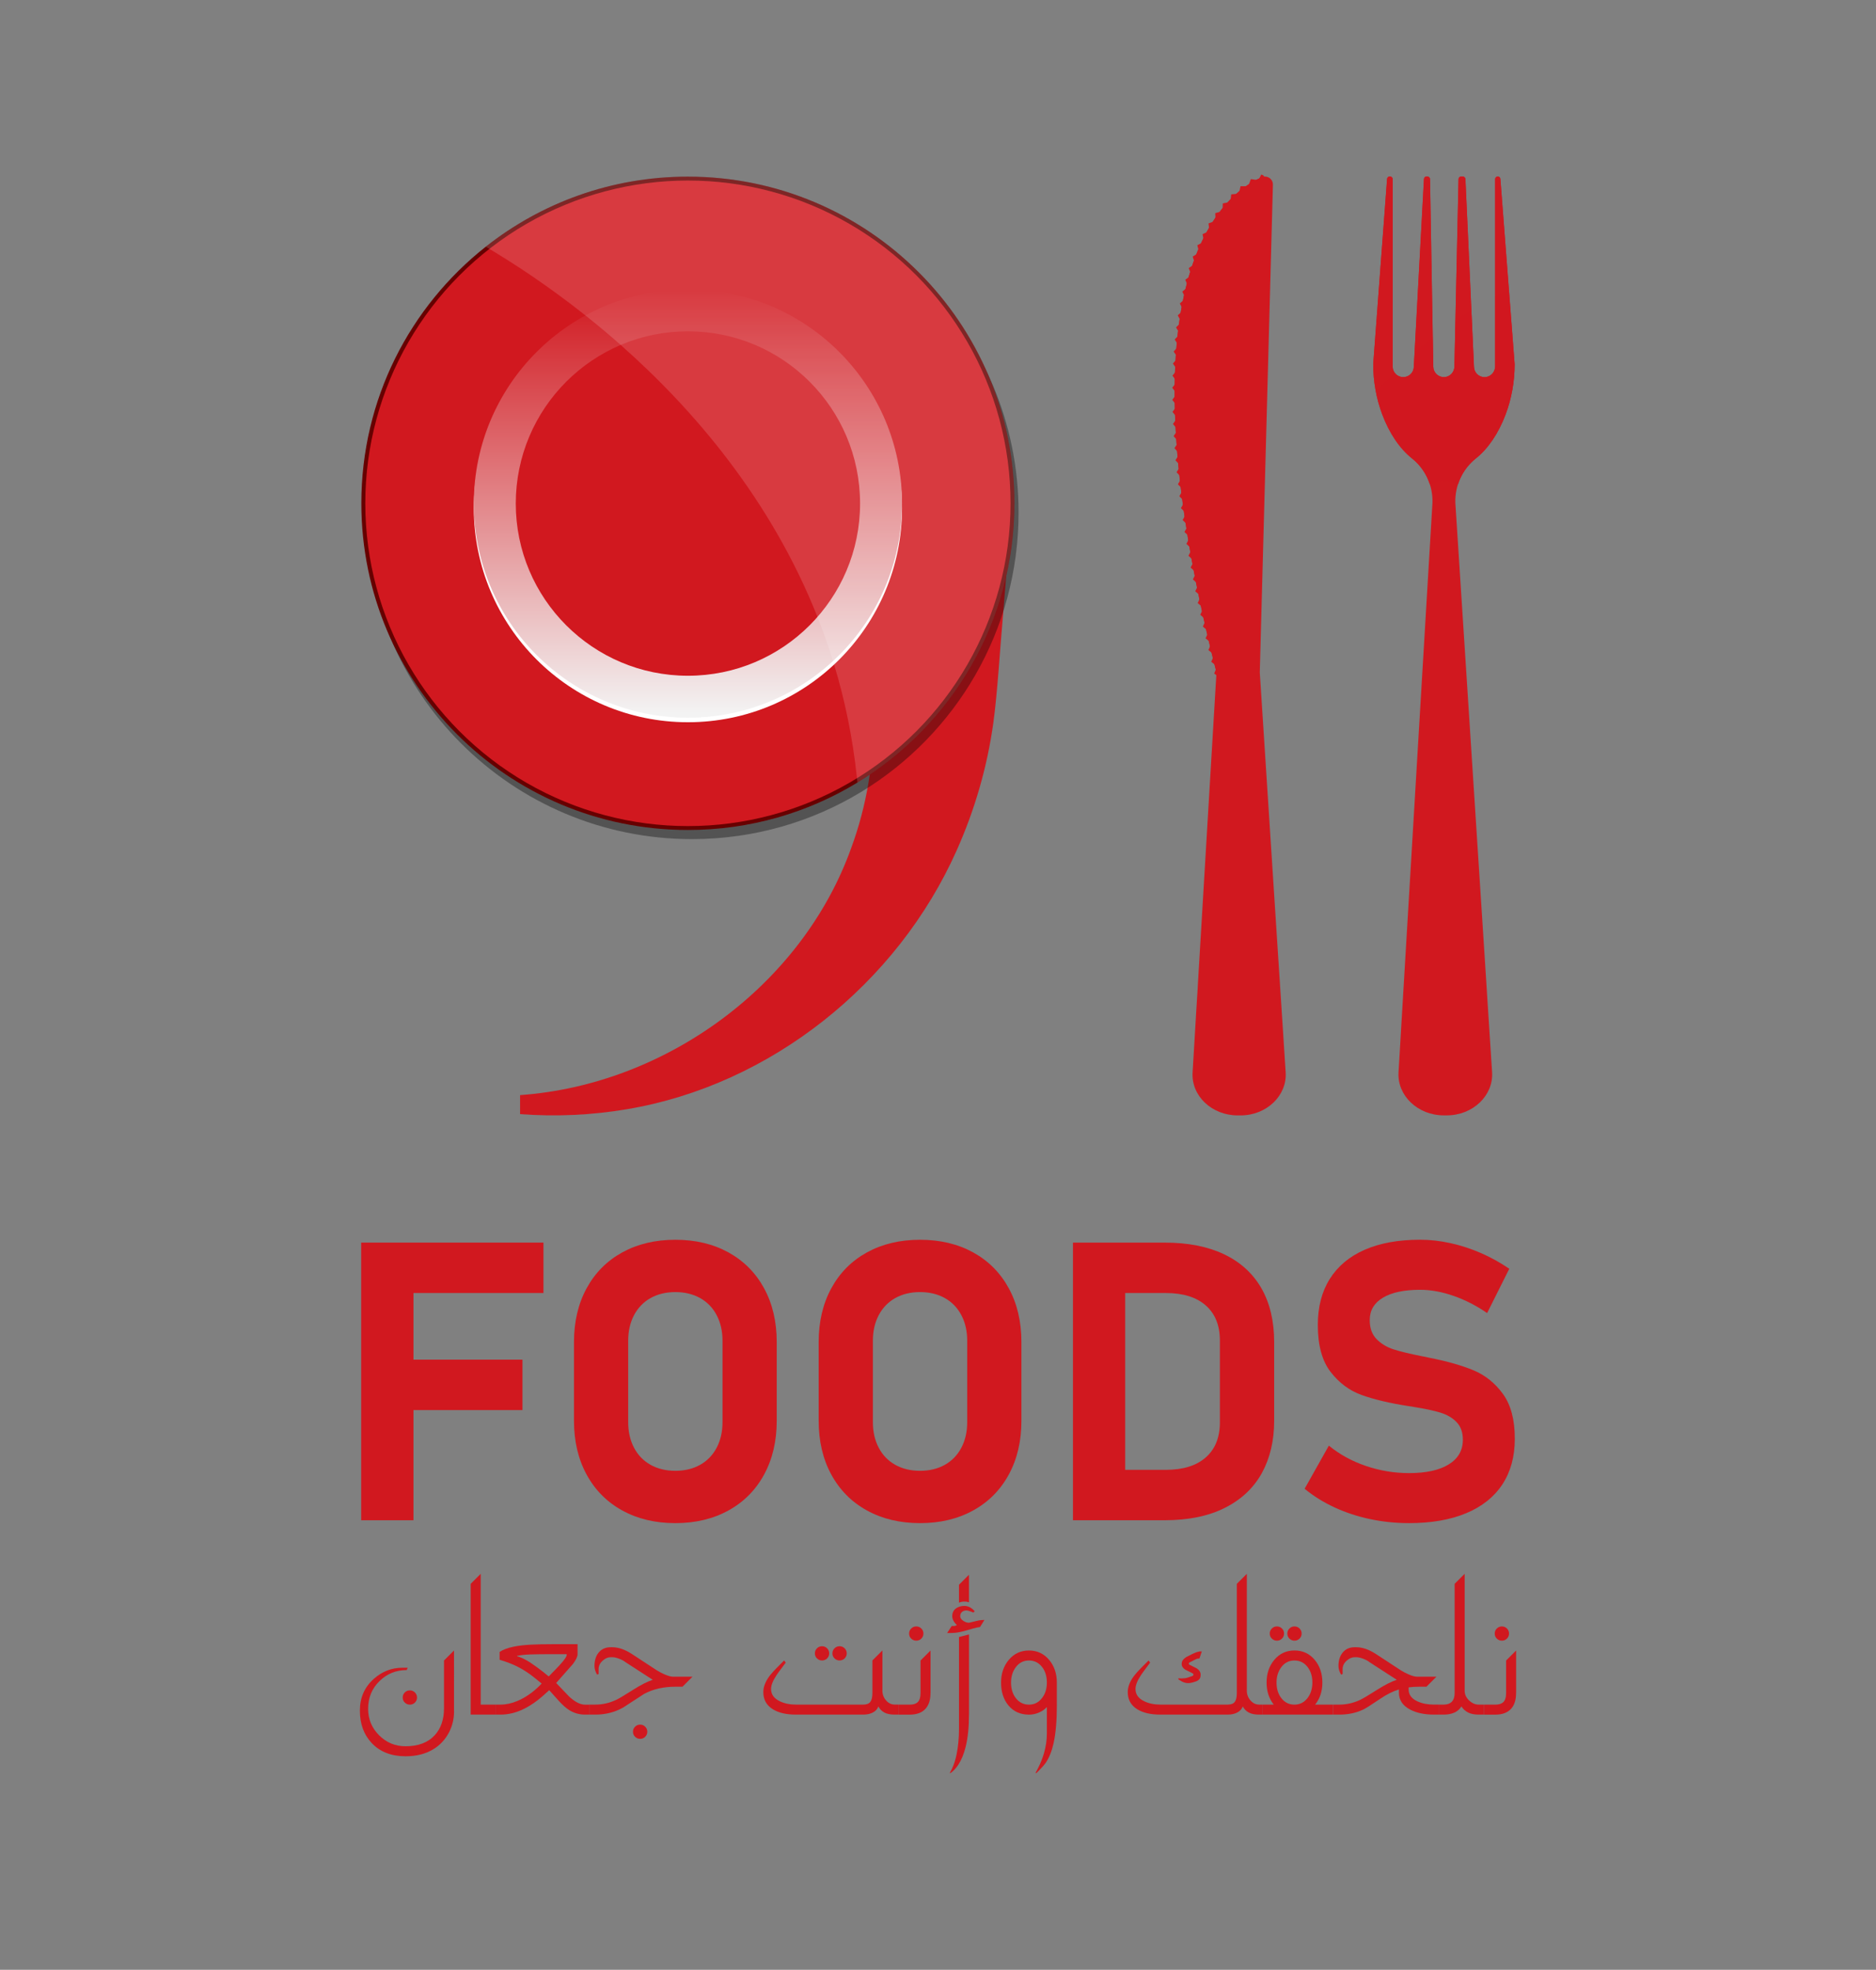 <?xml version="1.0" encoding="utf-8"?>
<!-- Generator: Adobe Illustrator 26.2.1, SVG Export Plug-In . SVG Version: 6.00 Build 0)  -->
<svg version="1.1" xmlns="http://www.w3.org/2000/svg" xmlns:xlink="http://www.w3.org/1999/xlink" x="0px" y="0px"
	 viewBox="0 0 540.2 566.93" style="enable-background:new 0 0 540.2 566.93;" xml:space="preserve">
<rect x="0" y="0" width="540.2" height="566.93" fill="#808080" stroke="none"/>
<style type="text/css">
	.st0{fill:#D1181F;}
	.st1{opacity:0.24;fill:#D1181F;}
	.st2{opacity:0.35;fill:#010101;}
	.st3{fill:#670000;}
	.st4{fill:#FFFFFF;}
	.st5{fill:url(#SVGID_1_);}
	.st6{opacity:0.15;fill:#FFFFFF;}
	.st7{fill:url(#SVGID_00000058588943159041223430000005261997809070607233_);}
	.st8{fill:none;stroke:#D1181F;stroke-miterlimit:10;}
	.st9{fill:url(#SVGID_00000040548637619212839340000015915444836827905201_);}
	.st10{fill:url(#SVGID_00000036972753771955118160000009061578804945466026_);}
	.st11{fill:none;stroke:#D1181F;stroke-width:3;stroke-miterlimit:10;}
	.st12{fill:url(#SVGID_00000176023252702521444630000016203322434058415774_);}
	.st13{fill:url(#SVGID_00000158742406161989241030000010344104979173576852_);}
	.st14{fill:url(#SVGID_00000009576418176918609400000005305311541067641987_);}
	.st15{fill:#D1181F;stroke:#D1181F;stroke-width:2;stroke-miterlimit:10;}
	.st16{fill:url(#SVGID_00000133499022792232123190000016289173448367658659_);}
	.st17{opacity:0.24;}
	.st18{opacity:0.35;}
	.st19{fill:#010101;}
	.st20{fill:url(#SVGID_00000069383059382863623500000007061784875687729063_);}
	.st21{opacity:0.15;}
	.st22{fill:url(#SVGID_00000156576495782630597430000009446854016771016361_);}
	.st23{fill:url(#SVGID_00000080197130587141965400000005302599478338976179_);}
	.st24{fill:url(#SVGID_00000087410436143863785580000008040454802158725519_);}
</style>
<g id="Layer_1">
</g>
<g id="Layer_2">
	<g>
		<g>
			<g>
				<polygon class="st0" points="109.5,357.64 104,357.64 104,437.55 119.06,437.55 119.06,405.84 150.45,405.84 150.45,391.33 
					119.06,391.33 119.06,372.15 156.49,372.15 156.49,357.64 119.06,357.64 				"/>
				<path class="st0" d="M209.78,360.47c-4.42-2.43-9.52-3.65-15.31-3.65c-5.79,0-10.89,1.22-15.31,3.65
					c-4.42,2.44-7.83,5.88-10.25,10.33c-2.42,4.45-3.63,9.61-3.63,15.47v22.65c0,5.86,1.21,11.02,3.63,15.47
					c2.42,4.45,5.83,7.9,10.25,10.33c4.41,2.44,9.52,3.66,15.31,3.66c5.79,0,10.89-1.22,15.31-3.66c4.41-2.43,7.83-5.88,10.25-10.33
					c2.42-4.45,3.63-9.61,3.63-15.47v-22.65c0-5.86-1.21-11.02-3.63-15.47C217.61,366.35,214.19,362.91,209.78,360.47z
					 M208.05,409.3c0,2.79-0.56,5.24-1.68,7.37c-1.12,2.12-2.7,3.77-4.75,4.92c-2.05,1.15-4.44,1.73-7.15,1.73
					c-2.71,0-5.09-0.58-7.15-1.73c-2.05-1.15-3.64-2.79-4.75-4.92c-1.12-2.12-1.68-4.58-1.68-7.37v-23.41
					c0-2.78,0.56-5.24,1.68-7.36c1.12-2.12,2.7-3.77,4.75-4.92c2.05-1.15,4.43-1.73,7.15-1.73c2.71,0,5.09,0.58,7.15,1.73
					c2.05,1.15,3.63,2.79,4.75,4.92c1.12,2.12,1.68,4.58,1.68,7.36V409.3z"/>
				<path class="st0" d="M280.24,360.47c-4.42-2.43-9.52-3.65-15.31-3.65c-5.79,0-10.89,1.22-15.31,3.65
					c-4.42,2.44-7.83,5.88-10.25,10.33c-2.42,4.45-3.63,9.61-3.63,15.47v22.65c0,5.86,1.21,11.02,3.63,15.47
					c2.42,4.45,5.83,7.9,10.25,10.33c4.41,2.44,9.52,3.66,15.31,3.66c5.79,0,10.89-1.22,15.31-3.66c4.41-2.43,7.83-5.88,10.25-10.33
					c2.42-4.45,3.63-9.61,3.63-15.47v-22.65c0-5.86-1.21-11.02-3.63-15.47C288.07,366.35,284.65,362.91,280.24,360.47z
					 M278.51,409.3c0,2.79-0.56,5.24-1.68,7.37c-1.12,2.12-2.7,3.77-4.75,4.92c-2.05,1.15-4.44,1.73-7.15,1.73
					c-2.71,0-5.09-0.58-7.15-1.73c-2.05-1.15-3.64-2.79-4.75-4.92c-1.12-2.12-1.68-4.58-1.68-7.37v-23.41
					c0-2.78,0.56-5.24,1.68-7.36c1.12-2.12,2.7-3.77,4.75-4.92c2.05-1.15,4.43-1.73,7.15-1.73c2.71,0,5.09,0.58,7.15,1.73
					c2.05,1.15,3.63,2.79,4.75,4.92c1.12,2.12,1.68,4.58,1.68,7.36V409.3z"/>
				<path class="st0" d="M352.46,360.99c-4.71-2.23-10.4-3.35-17.06-3.35h-11.38h-7.47h-7.59v79.91h7.59h7.47h11.32
					c6.85,0,12.64-1.19,17.37-3.57c4.73-2.38,8.27-5.72,10.64-10c2.36-4.29,3.55-9.31,3.55-15.06v-22.65
					c0-6.05-1.23-11.21-3.68-15.5C360.75,366.49,357.16,363.23,352.46,360.99z M351.27,409.36c0,4.36-1.36,7.73-4.07,10.11
					c-2.71,2.38-6.54,3.57-11.49,3.57h-11.71v-50.89h11.71c4.95,0,8.78,1.19,11.49,3.57c2.71,2.38,4.07,5.75,4.07,10.11V409.36z"/>
				<path class="st0" d="M432.78,401.2c-2.27-3.13-5.1-5.4-8.49-6.81c-3.39-1.41-7.61-2.61-12.67-3.6
					c-0.22-0.03-0.43-0.08-0.63-0.14c-0.2-0.06-0.41-0.1-0.63-0.14c-0.15-0.04-0.29-0.06-0.44-0.08c-0.15-0.02-0.29-0.05-0.44-0.08
					c-3.52-0.7-6.25-1.36-8.19-1.98c-1.94-0.62-3.57-1.6-4.89-2.94c-1.32-1.34-1.98-3.16-1.98-5.47v-0.06c0-2.75,1.26-4.88,3.79-6.4
					c2.53-1.52,6.1-2.28,10.72-2.28c3.08,0,6.29,0.59,9.65,1.76c3.35,1.17,6.57,2.82,9.64,4.94l6.38-12.75
					c-2.57-1.76-5.28-3.26-8.13-4.51c-2.86-1.24-5.78-2.2-8.77-2.86c-2.99-0.66-5.91-0.99-8.77-0.99c-6.23,0-11.54,0.96-15.94,2.88
					s-7.75,4.72-10.06,8.38s-3.46,8.08-3.46,13.24v0.06c0,5.83,1.23,10.33,3.68,13.49c2.46,3.17,5.44,5.39,8.96,6.65
					c3.52,1.26,7.95,2.32,13.3,3.16l1.21,0.17c0.11,0.04,0.21,0.06,0.3,0.06c0.09,0,0.19,0.02,0.3,0.06
					c3.04,0.48,5.53,1.01,7.47,1.59c1.94,0.59,3.52,1.5,4.73,2.75c1.21,1.25,1.81,2.93,1.81,5.06v0.06c0,3.04-1.36,5.39-4.07,7.06
					c-2.71,1.67-6.52,2.5-11.43,2.5c-4.25,0-8.39-0.69-12.42-2.06c-4.03-1.37-7.58-3.32-10.66-5.85l-6.98,12.42
					c2.53,2.09,5.39,3.87,8.6,5.36c3.21,1.48,6.63,2.61,10.28,3.38c3.65,0.77,7.37,1.15,11.19,1.15c6.41,0,11.9-0.95,16.46-2.86
					c4.56-1.9,8.03-4.67,10.42-8.3c2.38-3.63,3.57-7.99,3.57-13.08v-0.11C436.19,408.61,435.05,404.33,432.78,401.2z"/>
			</g>
			<g>
				<g>
					<g>
						<path class="st0" d="M357.22,321.03h-0.82c-7.47,0-13.4-5.64-12.99-12.35l0.54-9l0.14-2.36l0.26-4.34l0-0.08l0.14-2.3
							l0.05-0.76l0.16-2.64l0.06-0.92l0.13-2.14l0.01-0.26l0.14-2.38l0.11-1.92l0.07-1.14l0.08-1.28l4.91-82.31l0.08-1.33
							C321.17,79.18,352.65,55.6,363.34,51.01c0.27-0.12,0.55-0.18,0.82-0.19c1.27-0.05,2.42,0.97,2.38,2.36l-3.78,140.36
							l5.41,83.61l0.09,1.35l0.07,1.1l0.13,1.96l0.15,2.3l0.02,0.34l0.14,2.1l0.06,0.97l0.17,2.65l0.04,0.66l0.16,2.4l0,0.01
							l0.28,4.3l0.15,2.4l0.58,8.93C370.65,315.35,364.71,321.03,357.22,321.03z"/>
					</g>
					<g>
						<path class="st0" d="M364.16,50.82l-3.51,135.13c0,0-2.89,4.17-10.37,7.59l0,0C321.17,79.18,352.65,55.6,363.34,51.01
							C363.61,50.89,363.89,50.83,364.16,50.82z"/>
					</g>
					<g>
						<polygon class="st0" points="351.22,195.08 350.68,194.66 350.36,194.73 350.36,194.41 349.63,193.84 350.47,191.83 
							348.78,190.47 349.64,188.47 347.96,187.1 348.83,185.11 347.15,183.72 348.04,181.74 346.37,180.34 347.27,178.36 
							345.62,176.95 346.53,174.98 344.88,173.56 345.81,171.6 344.18,170.17 345.12,168.21 343.5,166.77 344.45,164.82 
							342.85,163.36 343.82,161.42 342.22,159.95 343.21,158.02 341.63,156.53 342.64,154.61 341.07,153.11 342.1,151.2 
							340.54,149.68 341.59,147.78 340.05,146.25 341.12,144.36 339.6,142.82 340.68,140.94 339.18,139.37 340.29,137.51 
							338.8,135.92 339.94,134.07 338.47,132.47 339.63,130.62 338.19,128.99 339.37,127.17 337.95,125.52 339.16,123.71 
							337.76,122.04 339,120.25 337.63,118.56 338.9,116.79 337.56,115.08 338.86,113.33 337.55,111.59 338.89,109.88 
							337.62,108.11 338.98,106.43 337.75,104.64 339.15,102.98 337.96,101.17 339.41,99.54 338.26,97.7 339.75,96.11 338.65,94.23 
							340.18,92.69 339.14,90.78 340.72,89.28 339.74,87.34 341.37,85.89 340.46,83.92 342.14,82.53 341.3,80.52 343.05,79.21 
							342.3,77.16 344.1,75.93 343.44,73.85 345.31,72.7 344.77,70.59 346.69,69.55 346.28,67.4 348.27,66.49 347.99,64.31 
							350.04,63.54 349.93,61.35 352.04,60.74 352.11,58.55 354.27,58.12 354.54,55.94 356.73,55.73 357.23,53.59 359.43,53.62 
							360.18,51.55 362.36,51.85 363.2,50.21 363.97,50.6 362.85,52.79 360.75,52.5 360.04,54.49 357.91,54.47 357.43,56.54 
							355.32,56.74 355.05,58.85 352.95,59.27 352.88,61.4 350.83,62 350.94,64.13 348.94,64.88 349.2,67.01 347.26,67.9 
							347.66,70.01 345.77,71.03 346.3,73.11 344.47,74.23 345.11,76.28 343.34,77.5 344.08,79.51 342.36,80.81 343.19,82.79 
							341.52,84.16 342.42,86.12 340.81,87.54 341.78,89.47 340.22,90.95 341.25,92.84 339.73,94.37 340.82,96.23 339.34,97.81 
							340.48,99.64 339.05,101.25 340.23,103.05 338.84,104.69 340.06,106.47 338.7,108.15 339.97,109.9 338.64,111.6 
							339.94,113.33 338.65,115.06 339.98,116.77 338.72,118.53 340.08,120.21 338.85,121.99 340.24,123.65 339.03,125.45 
							340.45,127.09 339.27,128.91 340.71,130.53 339.56,132.37 341.02,133.97 339.89,135.81 341.37,137.39 340.26,139.25 
							341.76,140.81 340.68,142.68 342.19,144.22 341.13,146.1 342.66,147.63 341.62,149.52 343.17,151.03 342.14,152.94 
							343.71,154.43 342.7,156.35 344.28,157.83 343.29,159.76 344.89,161.22 343.91,163.16 345.52,164.61 344.56,166.56 
							346.18,168 345.24,169.95 346.87,171.38 345.95,173.34 347.59,174.75 346.68,176.72 348.33,178.12 347.43,180.1 
							349.09,181.49 348.21,183.47 349.88,184.85 349.01,186.84 350.69,188.21 349.84,190.21 351.52,191.57 350.97,192.88 
							351.22,192.88 						"/>
					</g>
				</g>
				<g>
					<path class="st0" d="M419.07,144.72l8.56,132.46l0.09,1.45l0.06,0.94l0.14,2.12l0.14,2.2l0.03,0.45l0.12,1.92l0.07,1.14
						l0.17,2.65l0.04,0.56l0.15,2.34l0.01,0.17l0.27,4.21l0.15,2.31l0.58,8.9c0.45,6.77-5.53,12.48-13.06,12.48h-0.82
						c-7.51,0-13.48-5.68-13.06-12.42l0.54-8.98l0.13-2.25l0.26-4.45l0.01-0.1l0.13-2.17l0.05-0.88l0.16-2.64l0.05-0.9l0.13-2.16
						l0.01-0.14l0.15-2.5l0.11-1.9l0.07-1.16l0.07-1.17l7.9-132.49c0.15-4.94-2.01-9.7-5.89-12.79c-3.55-2.83-6.53-7.24-8.57-12.67
						c-1.74-4.62-2.6-9.52-2.6-14.45l3.99-53.32c0.03-0.39,0.36-0.7,0.75-0.7h0.1c0.42,0,0.76,0.34,0.76,0.76v53.95
						c0,0.84,0.34,1.6,0.89,2.15c0.55,0.55,1.31,0.89,2.15,0.89c1.68,0,3.05-1.36,3.05-3.05l2.92-53.99
						c0.02-0.37,0.31-0.67,0.67-0.71c0.03,0,0.05,0,0.08,0h0.23c0.41,0,0.75,0.33,0.76,0.74l0.94,53.96c0,1.7,1.39,3.07,3.1,3.05
						c1.67-0.03,2.99-1.43,2.99-3.1L420,51.54c0.01-0.41,0.34-0.74,0.76-0.74h0.46c0.4,0,0.74,0.32,0.76,0.72l2.46,53.98
						c0,1.66,1.33,3.01,2.99,3.05c1.71,0.03,3.11-1.4,3.11-3.11V51.56c0-0.42,0.34-0.76,0.76-0.76c0.4,0,0.72,0.3,0.75,0.7
						l4.1,53.32c0,4.93-0.86,9.83-2.6,14.45c-2.04,5.43-5.02,9.84-8.57,12.67C421.09,135.03,418.92,139.78,419.07,144.72z"/>
					<path class="st0" d="M424.97,131.94c3.55-2.83,6.53-7.24,8.57-12.67c1.74-4.62,2.59-9.52,2.59-14.45l-4.1-53.32
						c-0.03-0.39-0.36-0.7-0.75-0.7c-0.42,0-0.76,0.34-0.76,0.76v53.89c0,1.71-1.4,3.14-3.11,3.11c-1.65-0.03-2.99-1.38-2.99-3.05
						l-2.46-53.98c-0.02-0.4-0.35-0.72-0.76-0.72h-0.46c-0.41,0-0.75,0.33-0.76,0.74l-1.17,53.92c0,1.67-1.32,3.07-2.99,3.1
						c-1.71,0.03-3.1-1.35-3.1-3.05l-0.94-53.96c-0.01-0.41-0.34-0.74-0.76-0.74h-0.23c-0.03,0-0.05,0-0.08,0
						c-0.36,0.04-0.65,0.34-0.67,0.71l-2.92,53.99c0,1.68-1.36,3.05-3.05,3.05c-0.84,0-1.6-0.34-2.15-0.89
						c-0.55-0.55-0.89-1.31-0.89-2.15V51.56c0-0.42-0.34-0.76-0.76-0.76h-0.1c-0.4,0-0.73,0.31-0.75,0.7l-3.99,53.32
						c0,4.93,0.86,9.83,2.59,14.45c2.04,5.43,5.02,9.84,8.57,12.67c2.44,1.94,4.19,4.53,5.13,7.42c1.09-0.51,2.5-0.82,4.06-0.82
						c1.55,0,2.97,0.31,4.06,0.82C420.77,136.47,422.53,133.88,424.97,131.94z"/>
					<path class="st1" d="M430.53,85.27v20.18c0,1.71-1.4,3.14-3.11,3.11c-1.65-0.03-2.99-1.38-2.99-3.05l-0.74-16.29
						c-1.57,0.98-3.09,1.98-4.57,3l-0.29,13.24c0,1.67-1.32,3.07-2.99,3.1c-1.71,0.03-3.1-1.35-3.1-3.05l-0.15-8.43
						c-1.82,1.46-3.57,2.94-5.24,4.44l-0.22,4c0,1.68-1.36,3.05-3.05,3.05c-0.84,0-1.6-0.34-2.15-0.89
						c-0.17-0.17-0.31-0.35-0.43-0.55c-1.87,1.92-3.64,3.84-5.29,5.76c0.43,2.18,1.03,4.32,1.82,6.4c2.04,5.43,5.02,9.84,8.57,12.67
						c2.44,1.94,4.19,4.53,5.13,7.42c1.09-0.51,2.5-0.82,4.06-0.82c1.55,0,2.97,0.31,4.06,0.82c0.94-2.89,2.69-5.48,5.13-7.42
						c3.55-2.83,6.53-7.24,8.57-12.67c1.74-4.62,2.59-9.52,2.59-14.45l-1.66-21.56C433.13,83.91,431.82,84.58,430.53,85.27z"/>
				</g>
				<g>
					<path class="st0" d="M149.76,315.19c42.05-3,81.22-31.69,95.35-71.13c4.49-12.19,6.72-25.48,6.32-38.35
						c-0.29-8.05-1.58-20.53-2.16-28.66c0,0-2.43-29.85-2.43-29.85h44.41l-2.43,29.85c-0.84,9.21-1.56,22.01-2.79,31.03
						c-1.77,12.72-5.34,25-10.51,36.58c-17.14,38.54-53.69,67.65-94.94,74.58c-10.28,1.74-20.65,2.19-30.82,1.42V315.19
						L149.76,315.19z"/>
					<g>
						<path class="st2" d="M199.26,53.47c-21.98,0-42.2,7.54-58.21,20.18c-21.81,17.22-35.81,43.9-35.81,73.84
							c0,51.93,42.1,94.02,94.03,94.02c17.87,0,34.58-4.99,48.81-13.64c27.11-16.5,45.22-46.32,45.22-80.38
							C293.29,95.57,251.19,53.47,199.26,53.47z"/>
						<g>
							<g>
								<path class="st3" d="M292.11,144.86c0,34.06-18.11,63.88-45.22,80.38c-14.23,8.66-30.93,13.64-48.81,13.64
									c-51.93,0-94.03-42.1-94.03-94.02c0-29.95,14-56.62,35.81-73.84c16.01-12.64,36.23-20.18,58.21-20.18
									C250.01,50.84,292.11,92.94,292.11,144.86z"/>
								<circle class="st0" cx="198.09" cy="144.86" r="92.9"/>
								<circle class="st4" cx="198.09" cy="146.22" r="61.65"/>
								<linearGradient id="SVGID_1_" gradientUnits="userSpaceOnUse" x1="198.086" y1="83.606" x2="198.086" y2="205.905">
									<stop  offset="0" style="stop-color:#D1181F"/>
									<stop  offset="0.995" style="stop-color:#F3F3F3"/>
								</linearGradient>
								<circle class="st5" cx="198.09" cy="144.92" r="61.65"/>
								<circle class="st0" cx="198.09" cy="144.92" r="49.57"/>
							</g>
							<path class="st6" d="M292.11,144.86c0,34.06-18.11,63.88-45.22,80.38c-0.04-0.41-0.08-0.83-0.12-1.24
								c-1.2-11.57-3.48-22.48-6.59-32.74c-0.1-0.34-0.21-0.68-0.31-1.01c-1.35-4.35-2.85-8.58-4.48-12.69
								c-13.48-34-35.91-59.95-56.68-78.29c-3.1-2.74-6.17-5.31-9.16-7.71c-0.33-0.26-0.65-0.52-0.98-0.78
								c-10.79-8.57-20.58-14.93-27.66-19.15c-0.35-0.21-0.7-0.41-1.03-0.61c16.01-12.64,36.23-20.18,58.21-20.18
								C250.01,50.84,292.11,92.94,292.11,144.86z"/>
						</g>
					</g>
				</g>
			</g>
		</g>
		<g>
			<path class="st0" d="M130.74,492.63c0,2.08-0.47,4.04-1.41,5.9c-1.07,2.08-2.58,3.72-4.53,4.91c-2.22,1.36-4.89,2.04-8.01,2.04
				c-4.11,0-7.36-1.27-9.76-3.81c-2.27-2.41-3.4-5.52-3.4-9.33c0-3.74,1.35-6.8,4.05-9.18c2.4-2.11,5.12-3.16,8.17-3.16h1.56
				l-0.31,0.67c-3.04,0-5.63,1.04-7.77,3.12c-2.22,2.14-3.33,4.82-3.33,8.03c0,2.97,1.05,5.51,3.16,7.62
				c2.11,2.11,4.65,3.16,7.62,3.16c3.66,0,6.46-1.06,8.41-3.19c1.77-1.93,2.66-4.52,2.66-7.74v-13.76l2.88-2.88V492.63z
				 M120.08,488.58c0,0.56-0.2,1.04-0.6,1.44c-0.4,0.4-0.89,0.6-1.46,0.6c-0.56,0-1.04-0.2-1.45-0.59s-0.61-0.88-0.61-1.45
				c0-0.58,0.2-1.06,0.6-1.46c0.4-0.4,0.89-0.6,1.46-0.6c0.58,0,1.06,0.2,1.46,0.6C119.88,487.52,120.08,488,120.08,488.58z"/>
			<path class="st0" d="M142.64,493.49h-7.1v-37.64l2.88-2.88v37.64h4.22V493.49z"/>
			<path class="st0" d="M169.68,493.49h-1.22c-1.63,0-3.12-0.42-4.48-1.25c-0.96-0.59-2.02-1.53-3.19-2.83
				c-0.88-0.97-1.76-1.96-2.64-2.95c-1.44,1.33-2.53,2.27-3.26,2.83c-1.6,1.23-3.17,2.19-4.72,2.88c-2.01,0.88-4.02,1.32-6.02,1.32
				h-1.51v-2.88h1.51c1.57,0,3.18-0.35,4.84-1.05c1.41-0.59,2.77-1.39,4.1-2.4c1.01-0.77,1.97-1.64,2.88-2.61
				c-1.42-1.17-2.43-1.97-3.02-2.42c-1.28-0.94-2.54-1.73-3.79-2.37c-1.53-0.78-3.3-1.47-5.3-2.06v-2.25
				c0.99-0.66,2.33-1.16,4.03-1.51c1.39-0.29,3.01-0.48,4.87-0.58c1.85-0.1,3.98-0.14,6.38-0.14h7.17v2.88
				c0,0.69-0.44,1.62-1.32,2.8c-0.16,0.21-1.77,2.04-4.84,5.49c1.25,1.31,2.49,2.61,3.74,3.91c1.68,1.55,3.2,2.33,4.58,2.33h1.22
				V493.49z M163.18,476.35v-0.26h-4.05c-2.73,0-4.88,0.03-6.45,0.08c-1.57,0.06-2.84,0.2-3.81,0.42v0.1
				c0.83,0.21,1.77,0.61,2.8,1.2c0.82,0.46,1.85,1.16,3.12,2.09c0.99,0.72,2.06,1.56,3.21,2.52c0.64-0.66,1.29-1.31,1.94-1.97
				c0.94-0.97,1.67-1.77,2.18-2.4C162.83,477.26,163.18,476.67,163.18,476.35z"/>
			<path class="st0" d="M199.4,482.58l-2.88,2.88h-2.04c-3.44,0-6.43,0.69-8.99,2.06c-2,1.29-3.99,2.59-5.97,3.88
				c-2.41,1.39-5.11,2.09-8.08,2.09h-1.77v-2.88h1.77c2.06,0,4.08-0.46,6.04-1.39c0.75-0.35,2.44-1.36,5.06-3.02
				c2.08-1.31,3.88-2.22,5.42-2.73l-7.82-5.06c-0.51-0.4-1.14-0.74-1.89-1.02c-0.75-0.28-1.4-0.42-1.94-0.42h-0.48
				c-0.8,0-1.57,0.34-2.33,1.03c-0.75,0.69-1.13,1.49-1.13,2.4v1.41l-0.43,0.17c-0.18-0.3-0.3-0.55-0.38-0.74
				c-0.26-0.61-0.38-1.19-0.38-1.75c0-1.57,0.39-2.84,1.17-3.81c0.85-1.06,2.01-1.58,3.48-1.58h0.48c1.77,0,3.67,0.66,5.68,1.97
				l7.14,4.67c0.62,0.4,1.37,0.79,2.23,1.17c1.04,0.45,1.85,0.67,2.42,0.67H199.4z M186.39,498.43c0,0.56-0.2,1.04-0.6,1.44
				c-0.4,0.4-0.89,0.6-1.46,0.6c-0.56,0-1.04-0.2-1.45-0.59s-0.61-0.88-0.61-1.45c0-0.58,0.2-1.06,0.6-1.46
				c0.4-0.4,0.89-0.6,1.46-0.6c0.58,0,1.06,0.2,1.46,0.6C186.19,497.37,186.39,497.86,186.39,498.43z"/>
			<path class="st0" d="M258.69,493.49h-1.05c-1.23,0-2.21-0.19-2.95-0.58c-0.74-0.38-1.33-0.97-1.77-1.77
				c-0.24,0.72-0.74,1.29-1.51,1.71c-0.77,0.42-1.71,0.64-2.83,0.64H229.2c-2.81,0-5.04-0.52-6.69-1.56
				c-1.81-1.13-2.71-2.77-2.71-4.91c0-1.44,0.55-2.92,1.65-4.46c0.54-0.75,1.53-1.85,2.97-3.28l1.37-1.37l0.46,0.62l-1.03,1.37
				c-0.75,0.99-1.29,1.74-1.63,2.25c-1.04,1.57-1.56,2.89-1.56,3.98c0,1.53,0.84,2.71,2.52,3.52c1.33,0.64,2.88,0.96,4.65,0.96
				h19.37c0.96,0,1.64-0.26,2.04-0.78c0.4-0.52,0.6-1.38,0.6-2.58v-9.35l2.88-2.88v11.55c0,1.09,0.35,2.03,1.05,2.83
				c0.7,0.8,1.53,1.2,2.49,1.2h1.05V493.49z M238.77,475.87c0,0.56-0.2,1.04-0.6,1.44c-0.4,0.4-0.89,0.6-1.46,0.6
				c-0.56,0-1.04-0.2-1.45-0.59s-0.61-0.88-0.61-1.45c0-0.58,0.2-1.06,0.6-1.46c0.4-0.4,0.89-0.6,1.46-0.6c0.58,0,1.06,0.2,1.46,0.6
				C238.57,474.81,238.77,475.3,238.77,475.87z M243.82,475.87c0,0.56-0.2,1.04-0.6,1.44c-0.4,0.4-0.89,0.6-1.46,0.6
				c-0.56,0-1.04-0.2-1.45-0.59c-0.41-0.39-0.61-0.88-0.61-1.45c0-0.58,0.2-1.06,0.6-1.46c0.4-0.4,0.89-0.6,1.46-0.6
				c0.58,0,1.06,0.2,1.46,0.6C243.62,474.81,243.82,475.3,243.82,475.87z"/>
			<path class="st0" d="M267.94,487.26c0,2.11-0.54,3.69-1.63,4.75c-1.02,0.99-2.48,1.49-4.36,1.49h-3.26v-2.88h3.26
				c1.02,0,1.78-0.23,2.28-0.69c0.56-0.53,0.84-1.41,0.84-2.66v-9.35l2.88-2.88V487.26z M265.9,470.17c0,0.56-0.2,1.04-0.6,1.44
				c-0.4,0.4-0.89,0.6-1.46,0.6c-0.56,0-1.04-0.2-1.45-0.59c-0.41-0.39-0.61-0.88-0.61-1.45c0-0.58,0.2-1.06,0.6-1.46
				c0.4-0.4,0.89-0.6,1.46-0.6c0.58,0,1.06,0.2,1.46,0.6C265.7,469.1,265.9,469.59,265.9,470.17z"/>
			<path class="st0" d="M283.47,466.24l-1.27,2.04c-0.64,0.08-1.31,0.22-2.01,0.43c-0.7,0.21-1.42,0.42-2.16,0.62
				c-0.74,0.21-1.43,0.37-2.09,0.49c-0.66,0.12-1.37,0.18-2.16,0.18h-1.05l1.32-2.01h0.53c0.38,0,0.7-0.1,0.94-0.29
				c-0.37-0.35-0.66-0.7-0.86-1.03c-0.3-0.5-0.46-0.99-0.46-1.49c0-0.96,0.34-1.69,1.01-2.21c0.67-0.51,1.52-0.77,2.54-0.77
				c0.72,0,1.42,0.26,2.11,0.77c0.22,0.16,0.5,0.42,0.82,0.77l-0.41,0.36c-0.32-0.13-0.57-0.22-0.74-0.29
				c-0.58-0.21-0.98-0.31-1.22-0.31c-0.51,0-0.94,0.14-1.29,0.43c-0.35,0.29-0.53,0.7-0.53,1.25c0,0.46,0.28,0.89,0.83,1.28
				c0.55,0.39,1.12,0.59,1.71,0.59c0.85-0.21,1.63-0.4,2.34-0.56C282.06,466.32,282.77,466.24,283.47,466.24z M279.02,493.49
				c0,3.61-0.32,6.7-0.96,9.28c-0.51,2.06-1.22,3.79-2.13,5.18c-0.64,0.96-1.36,1.73-2.16,2.33h-0.34c0.08,0,0.31-0.41,0.7-1.22
				c0.56-1.18,1-2.55,1.32-4.1c0.46-2.21,0.7-4.71,0.7-7.5v-26.3l2.88-0.74V493.49z M279.02,461.18c-0.3-0.1-0.52-0.16-0.64-0.18
				c-0.12-0.02-0.36-0.04-0.73-0.04c-0.48,0-0.98,0.1-1.51,0.31v-5.15l2.88-2.88V461.18z"/>
			<path class="st0" d="M304.33,490.62c0,4.57-0.32,8.29-0.96,11.15c-0.51,2.27-1.26,4.13-2.25,5.59c-0.42,0.61-1.29,1.58-2.64,2.92
				h-0.34c0.05,0,0.33-0.51,0.84-1.53c0.67-1.34,1.21-2.69,1.61-4.05c0.58-1.97,0.86-3.88,0.86-5.73v-7.65
				c-0.62,0.67-1.39,1.2-2.3,1.59c-0.91,0.39-1.86,0.59-2.85,0.59c-2.49,0-4.48-0.9-5.95-2.69c-1.39-1.69-2.09-3.88-2.09-6.54
				c0-2.6,0.75-4.79,2.25-6.57c1.5-1.77,3.43-2.66,5.78-2.66c2.35,0,4.27,0.89,5.78,2.66c1.5,1.77,2.25,3.96,2.25,6.57V490.62z
				 M301.45,484.26c0-1.79-0.46-3.28-1.37-4.46c-0.98-1.26-2.24-1.89-3.79-1.89c-1.53,0-2.78,0.62-3.73,1.85
				c-0.95,1.23-1.43,2.73-1.43,4.51c0,1.79,0.46,3.28,1.37,4.46c0.97,1.26,2.24,1.89,3.79,1.89c1.53,0,2.79-0.63,3.76-1.89
				C300.99,487.52,301.45,486.04,301.45,484.26z"/>
			<path class="st0" d="M363.62,493.49h-1.05c-1.23,0-2.21-0.19-2.95-0.58c-0.74-0.38-1.33-0.97-1.77-1.77
				c-0.24,0.72-0.74,1.29-1.51,1.71c-0.77,0.42-1.71,0.64-2.83,0.64h-19.37c-2.81,0-5.04-0.52-6.69-1.56
				c-1.81-1.13-2.71-2.77-2.71-4.91c0-1.44,0.55-2.92,1.65-4.46c0.54-0.75,1.53-1.85,2.97-3.28l1.37-1.37l0.46,0.62l-1.03,1.37
				c-0.75,0.99-1.29,1.74-1.63,2.25c-1.04,1.57-1.56,2.89-1.56,3.98c0,1.53,0.84,2.71,2.52,3.52c1.33,0.64,2.88,0.96,4.65,0.96
				h19.37c0.96,0,1.64-0.26,2.04-0.78c0.4-0.52,0.6-1.38,0.6-2.58v-31.4l2.88-2.88v33.61c0,1.09,0.35,2.03,1.05,2.83
				c0.7,0.8,1.53,1.2,2.49,1.2h1.05V493.49z M346.07,475.3l-0.7,2.06c-0.11,0-0.26,0-0.43,0.01c-0.18,0.01-0.38,0.08-0.62,0.2
				l-1.8,0.91c-0.13,0.08-0.19,0.19-0.19,0.34c0,0.14,0.06,0.25,0.19,0.31l1.77,0.89c0.48,0.24,0.84,0.53,1.08,0.88
				c0.24,0.34,0.36,0.69,0.36,1.04c0,0.51-0.09,0.91-0.26,1.2c-0.24,0.38-0.67,0.67-1.29,0.86l-0.79,0.24
				c-0.46,0.13-0.87,0.19-1.22,0.19c-0.62,0-1.23-0.15-1.82-0.46c-0.35-0.21-0.7-0.42-1.03-0.62v-0.31c0.06,0,0.19,0.01,0.37,0.02
				c0.18,0.02,0.37,0.02,0.56,0.02c0.3,0,0.61-0.02,0.92-0.06s0.6-0.11,0.88-0.2l1.34-0.46c0.18-0.1,0.26-0.22,0.26-0.38
				s-0.08-0.29-0.24-0.38l-1.87-0.93c-0.42-0.21-0.73-0.46-0.95-0.77c-0.22-0.3-0.32-0.62-0.32-0.96c0-0.45,0.11-0.82,0.32-1.13
				c0.22-0.3,0.55-0.6,0.99-0.89l1.77-0.89c0.78-0.38,1.47-0.62,2.06-0.72C345.61,475.31,345.83,475.3,346.07,475.3z"/>
			<path class="st0" d="M383.9,493.49h-20.28v-2.88h3.16c-1.37-1.73-2.06-3.84-2.06-6.35c0-2.6,0.75-4.79,2.25-6.57
				c1.5-1.77,3.43-2.66,5.78-2.66s4.28,0.88,5.78,2.65c1.5,1.77,2.25,3.96,2.25,6.58c0,2.53-0.7,4.64-2.09,6.35h5.2V493.49z
				 M369.75,470.17c0,0.56-0.2,1.04-0.6,1.44c-0.4,0.4-0.89,0.6-1.46,0.6c-0.56,0-1.04-0.2-1.45-0.59s-0.61-0.88-0.61-1.45
				c0-0.58,0.2-1.06,0.6-1.46c0.4-0.4,0.89-0.6,1.46-0.6c0.58,0,1.06,0.2,1.46,0.6C369.55,469.1,369.75,469.59,369.75,470.17z
				 M377.9,484.26c0-1.79-0.46-3.28-1.37-4.46c-0.98-1.26-2.24-1.89-3.79-1.89c-1.53,0-2.78,0.62-3.73,1.85
				c-0.95,1.23-1.43,2.73-1.43,4.51c0,1.79,0.46,3.28,1.37,4.46c0.97,1.26,2.24,1.89,3.79,1.89c1.53,0,2.79-0.63,3.76-1.89
				C377.44,487.52,377.9,486.04,377.9,484.26z M374.81,470.17c0,0.56-0.2,1.04-0.6,1.44c-0.4,0.4-0.89,0.6-1.46,0.6
				c-0.56,0-1.04-0.2-1.45-0.59c-0.41-0.39-0.61-0.88-0.61-1.45c0-0.58,0.2-1.06,0.6-1.46c0.4-0.4,0.89-0.6,1.46-0.6
				c0.58,0,1.06,0.2,1.46,0.6C374.61,469.1,374.81,469.59,374.81,470.17z"/>
			<path class="st0" d="M414.25,493.49h-1.32c-2.77,0-5.07-0.49-6.9-1.46c-2.14-1.13-3.21-2.76-3.21-4.89v-0.89
				c-1.71,0.51-3.54,1.43-5.49,2.76c-2.48,1.68-4.08,2.69-4.82,3.04c-2.03,0.96-4.31,1.44-6.83,1.44h-1.77v-2.88h1.77
				c2.06,0,4.08-0.46,6.04-1.39c0.75-0.35,2.44-1.36,5.06-3.02c2.08-1.31,3.88-2.22,5.42-2.73l-7.82-5.06
				c-0.51-0.4-1.14-0.74-1.89-1.02c-0.75-0.28-1.4-0.42-1.94-0.42h-0.48c-0.8,0-1.57,0.34-2.33,1.03c-0.75,0.69-1.13,1.49-1.13,2.4
				v1.41l-0.43,0.17c-0.18-0.3-0.3-0.55-0.38-0.74c-0.26-0.61-0.38-1.19-0.38-1.75c0-1.57,0.39-2.84,1.17-3.81
				c0.85-1.06,2.01-1.58,3.48-1.58h0.48c1.77,0,3.67,0.66,5.68,1.97l7.14,4.67c0.62,0.4,1.37,0.79,2.23,1.17
				c1.04,0.45,1.85,0.67,2.42,0.67h5.61l-2.88,2.88h-2.04c-1.07,0-2.1,0.06-3.09,0.19v0.6c0,1.52,0.86,2.67,2.59,3.45
				c1.34,0.61,2.92,0.91,4.72,0.91h1.32V493.49z"/>
			<path class="st0" d="M427.31,493.49h-1.53c-1.23,0-2.24-0.2-3.03-0.6s-1.43-0.98-1.93-1.75c-0.5,0.8-1.17,1.39-2.03,1.77
				c-0.85,0.38-1.87,0.58-3.03,0.58h-1.51v-2.88h1.51c0.99,0,1.76-0.28,2.3-0.84c0.54-0.56,0.81-1.4,0.81-2.52v-31.4l2.88-2.88
				v33.61c0,1.07,0.42,2.01,1.27,2.82c0.85,0.81,1.77,1.21,2.76,1.21h1.53V493.49z"/>
			<path class="st0" d="M436.56,487.26c0,2.11-0.54,3.69-1.63,4.75c-1.02,0.99-2.48,1.49-4.36,1.49h-3.26v-2.88h3.26
				c1.02,0,1.78-0.23,2.28-0.69c0.56-0.53,0.84-1.41,0.84-2.66v-9.35l2.88-2.88V487.26z M434.53,470.17c0,0.56-0.2,1.04-0.6,1.44
				c-0.4,0.4-0.89,0.6-1.46,0.6c-0.56,0-1.04-0.2-1.45-0.59c-0.41-0.39-0.61-0.88-0.61-1.45c0-0.58,0.2-1.06,0.6-1.46
				c0.4-0.4,0.89-0.6,1.46-0.6c0.58,0,1.06,0.2,1.46,0.6C434.33,469.1,434.53,469.59,434.53,470.17z"/>
		</g>
	</g>
</g>
</svg>

